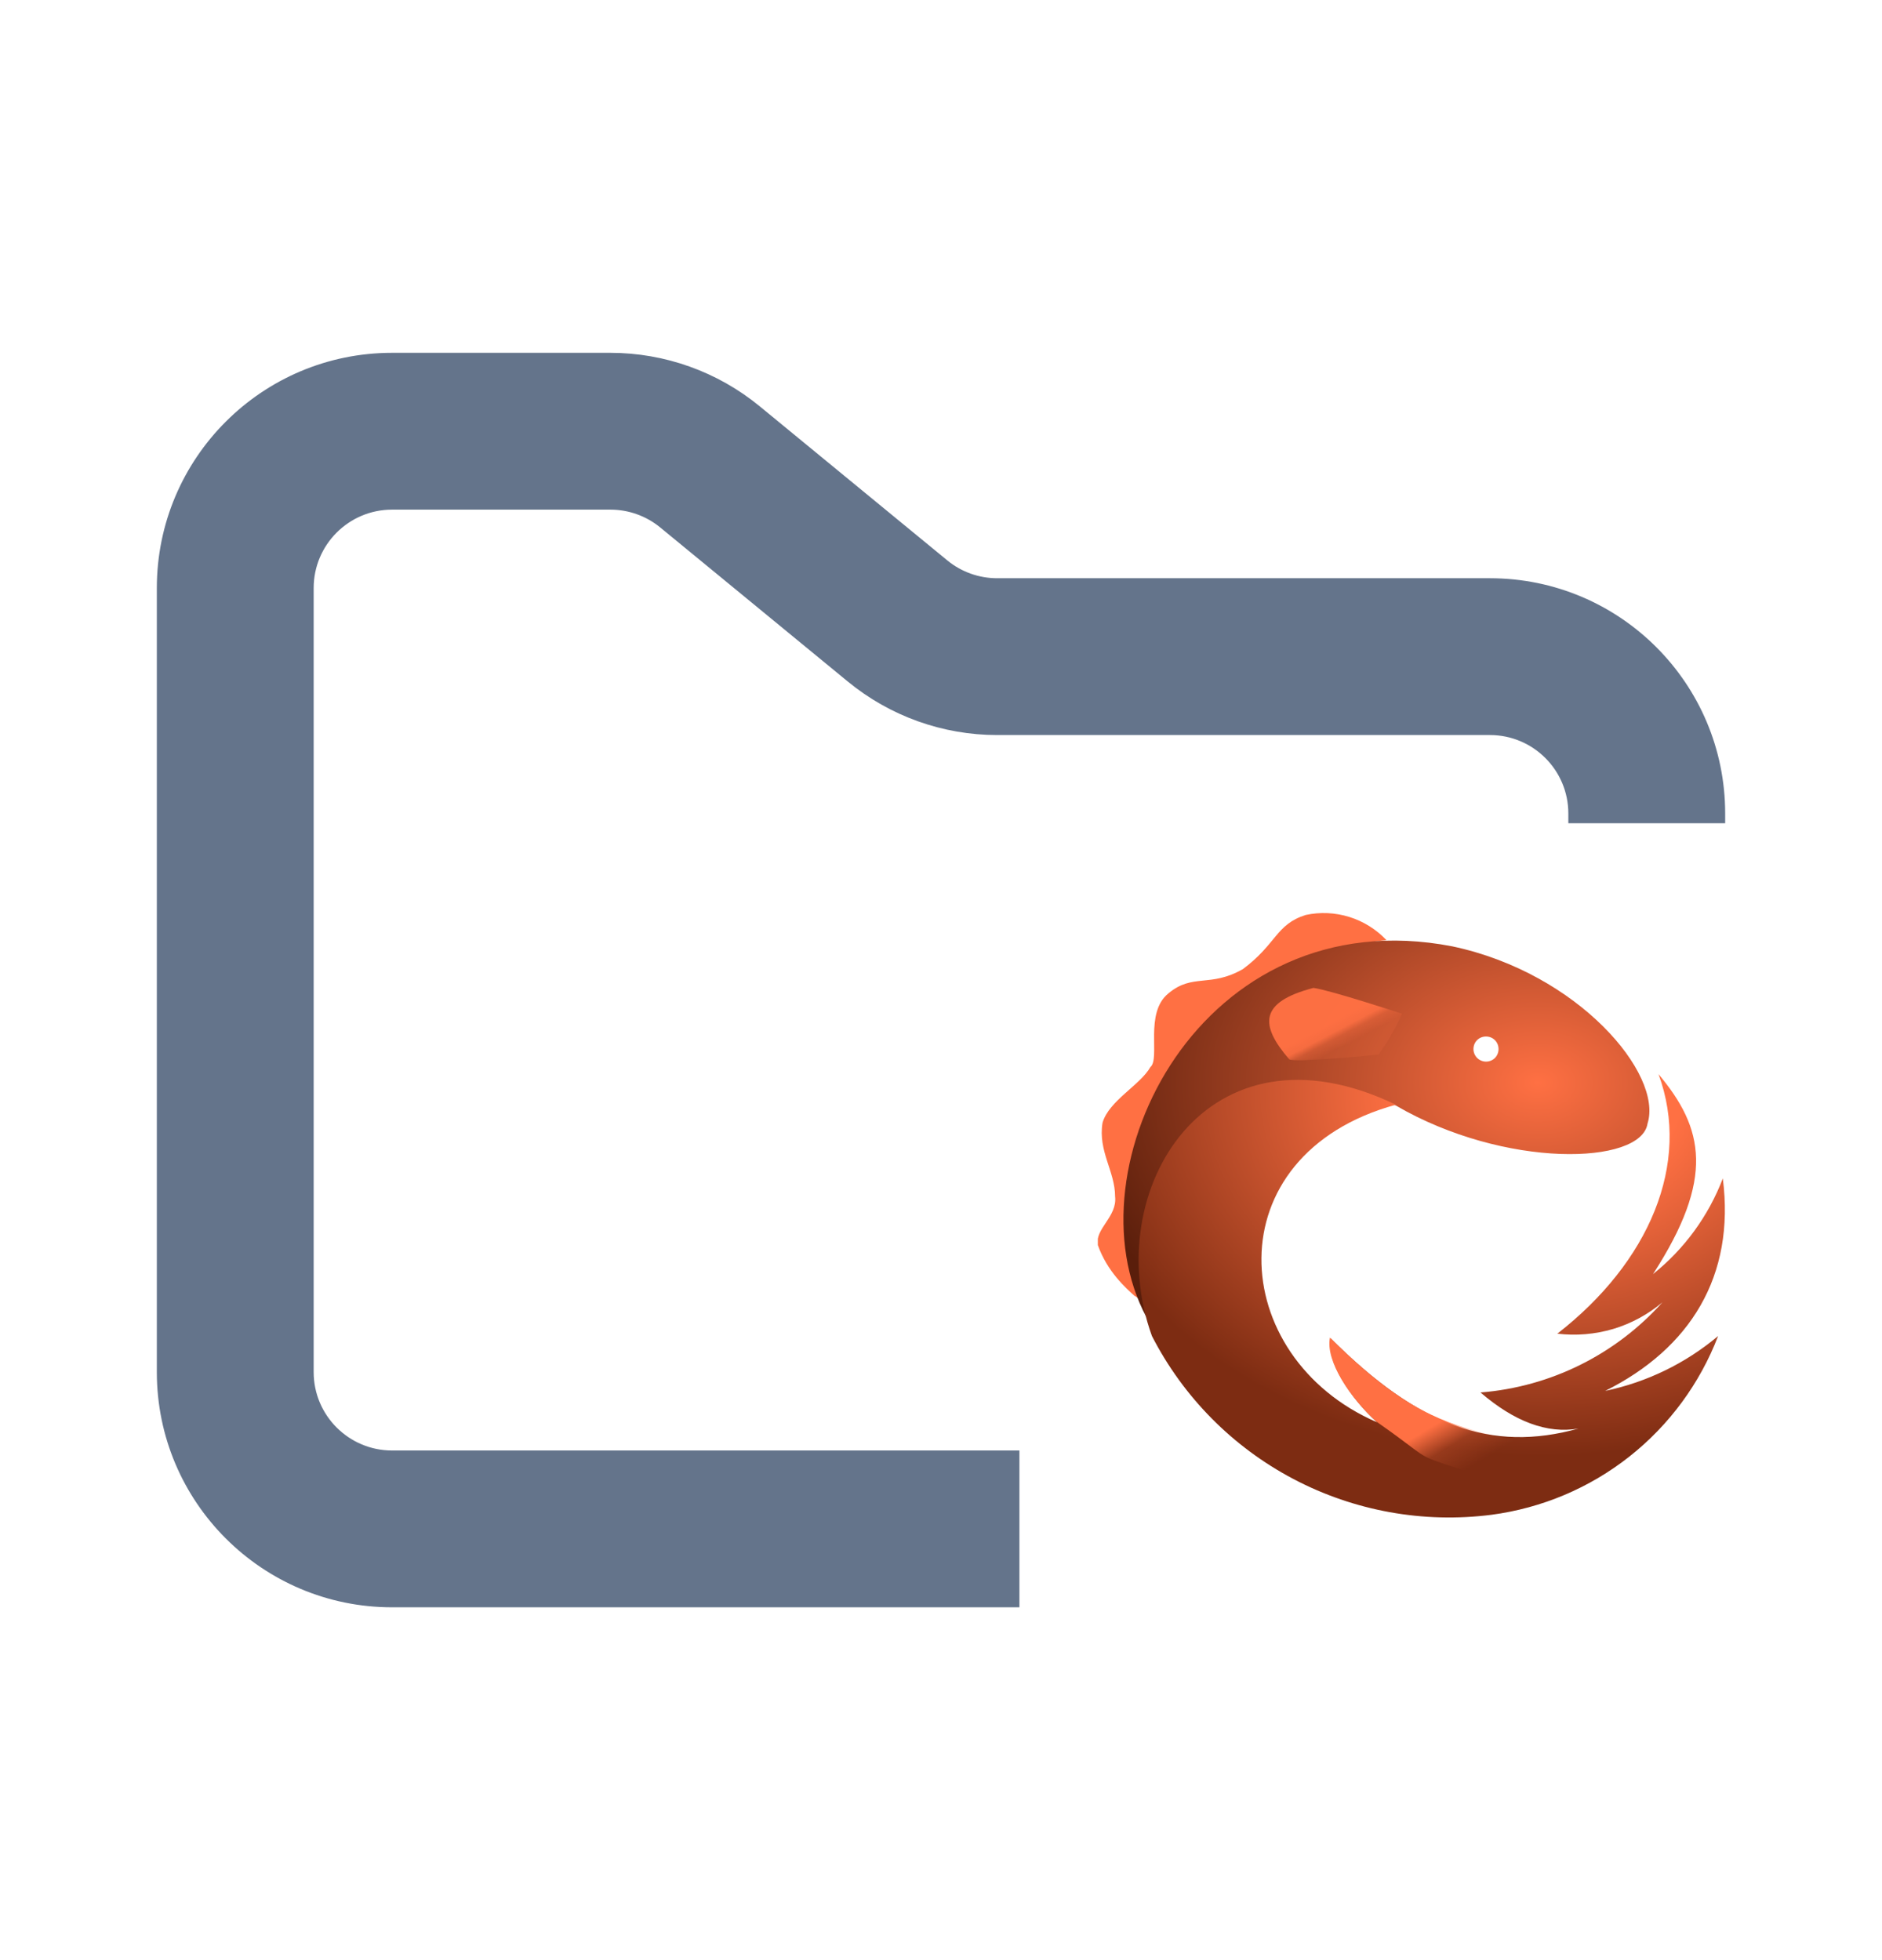 <svg width="24" height="25" viewBox="0 0 24 25" fill="none" xmlns="http://www.w3.org/2000/svg">
<path fill-rule="evenodd" clip-rule="evenodd" d="M5 4.5C3.343 4.5 2 5.843 2 7.5V17.5C2 19.157 3.343 20.5 5 20.5H13V18.5H5C4.448 18.5 4 18.052 4 17.5V7.5C4 6.948 4.448 6.5 5 6.5H7.784C8.015 6.5 8.24 6.58 8.419 6.727L10.812 8.693C11.349 9.134 12.022 9.375 12.716 9.375H19C19.552 9.375 20 9.823 20 10.375V10.5H22V10.375C22 8.718 20.657 7.375 19 7.375H12.716C12.485 7.375 12.26 7.295 12.081 7.148L9.688 5.182C9.151 4.741 8.478 4.5 7.784 4.5H5Z" fill="#64748B"/>
<g clip-path="url(#clip0_808_1385)">
<path d="M14.52 16.56C14.11 14.38 15.2 12.27 17.68 11.99C17.55 11.853 17.387 11.751 17.207 11.695C17.026 11.639 16.835 11.63 16.65 11.67C16.27 11.79 16.28 12.04 15.85 12.36C15.43 12.6 15.21 12.41 14.9 12.67C14.59 12.92 14.8 13.5 14.67 13.61C14.54 13.84 14.14 14.04 14.06 14.32C14 14.68 14.22 14.94 14.22 15.26C14.25 15.52 13.96 15.67 14 15.88C14.12 16.22 14.36 16.43 14.47 16.53C14.5 16.54 14.53 16.58 14.52 16.56Z" fill="#FF7043"/>
<path d="M18.95 13.54C18.908 13.54 18.867 13.523 18.837 13.493C18.807 13.463 18.79 13.422 18.79 13.38C18.79 13.29 18.86 13.22 18.95 13.22C19.04 13.22 19.11 13.29 19.11 13.38C19.11 13.47 19.04 13.54 18.95 13.54ZM14.62 16.8C14.22 14.9 15.44 13.32 17.8 14.1C19.19 14.91 20.93 14.86 21.01 14.33C21.21 13.7 20.13 12.41 18.52 12.07C15.32 11.45 13.6 14.9 14.62 16.8Z" fill="url(#paint0_radial_808_1385)"/>
<path d="M19.86 17.01C20.099 17.039 20.341 17.018 20.572 16.95C20.802 16.881 21.016 16.765 21.2 16.61C20.603 17.277 19.773 17.689 18.88 17.76C19.31 18.13 19.73 18.29 20.13 18.22C19.02 18.53 18.09 18.19 16.97 17.07C16.91 17.37 17.23 17.84 17.56 18.14C15.64 17.31 15.47 14.73 17.8 14.09C15.39 12.93 14.02 15.19 14.69 17.04C15.09 17.819 15.72 18.456 16.495 18.864C17.27 19.272 18.151 19.431 19.02 19.32C19.662 19.235 20.27 18.979 20.779 18.577C21.287 18.176 21.678 17.645 21.91 17.04C21.495 17.389 21 17.629 20.47 17.74C21.55 17.2 22.13 16.28 21.97 15.03C21.787 15.509 21.48 15.93 21.08 16.25C21.87 15.03 21.73 14.39 21.15 13.7C21.57 14.84 21.03 16.1 19.86 17.01Z" fill="url(#paint1_radial_808_1385)"/>
<path d="M19.3 18.32C19.22 18.3 19.49 18.43 18.97 18.29C18.45 18.15 17.92 18.02 16.96 17.06C16.9 17.36 17.22 17.83 17.55 18.13C18.44 18.75 17.83 18.46 19.19 18.93C19.3 18.72 19.3 18.53 19.3 18.32Z" fill="url(#paint2_linear_808_1385)"/>
<path d="M17.58 13.45C17.58 13.45 17.7 13.28 17.74 13.2C17.8 13.1 17.88 12.93 17.88 12.93C17.88 12.93 16.97 12.63 16.75 12.6C16.06 12.78 16.06 13.07 16.44 13.51C16.49 13.56 17.58 13.45 17.58 13.45Z" fill="url(#paint3_linear_808_1385)"/>
</g>
<defs>
<radialGradient id="paint0_radial_808_1385" cx="0" cy="0" r="1" gradientUnits="userSpaceOnUse" gradientTransform="translate(19.605 13.81) scale(6.034 4.316)">
<stop stop-color="#FF7043"/>
<stop offset="1" stop-color="#5A1E0B"/>
</radialGradient>
<radialGradient id="paint1_radial_808_1385" cx="0" cy="0" r="1" gradientUnits="userSpaceOnUse" gradientTransform="translate(19.66 13.95) scale(6.107 4.62)">
<stop stop-color="#FF7043"/>
<stop offset="0.29" stop-color="#FF7043"/>
<stop offset="1" stop-color="#7D2C12"/>
</radialGradient>
<linearGradient id="paint2_linear_808_1385" x1="17.35" y1="17.09" x2="18.435" y2="18.9" gradientUnits="userSpaceOnUse">
<stop stop-color="#FF7043"/>
<stop offset="0.67" stop-color="#FF7043"/>
<stop offset="0.83" stop-color="#FF7043" stop-opacity="0.2"/>
<stop offset="1" stop-color="#FF7043" stop-opacity="0"/>
</linearGradient>
<linearGradient id="paint3_linear_808_1385" x1="17.265" y1="13.275" x2="17.11" y2="12.98" gradientUnits="userSpaceOnUse">
<stop stop-color="#FF7043" stop-opacity="0.15"/>
<stop offset="0.4" stop-color="#FF7043" stop-opacity="0.4"/>
<stop offset="0.65" stop-color="#FF7043" stop-opacity="0.89"/>
<stop offset="1" stop-color="#FF7043" stop-opacity="0.969"/>
</linearGradient>
<clipPath id="clip0_808_1385">
<rect width="8" height="8" fill="white" transform="translate(14 11.5)"/>
</clipPath>
</defs>
</svg>
